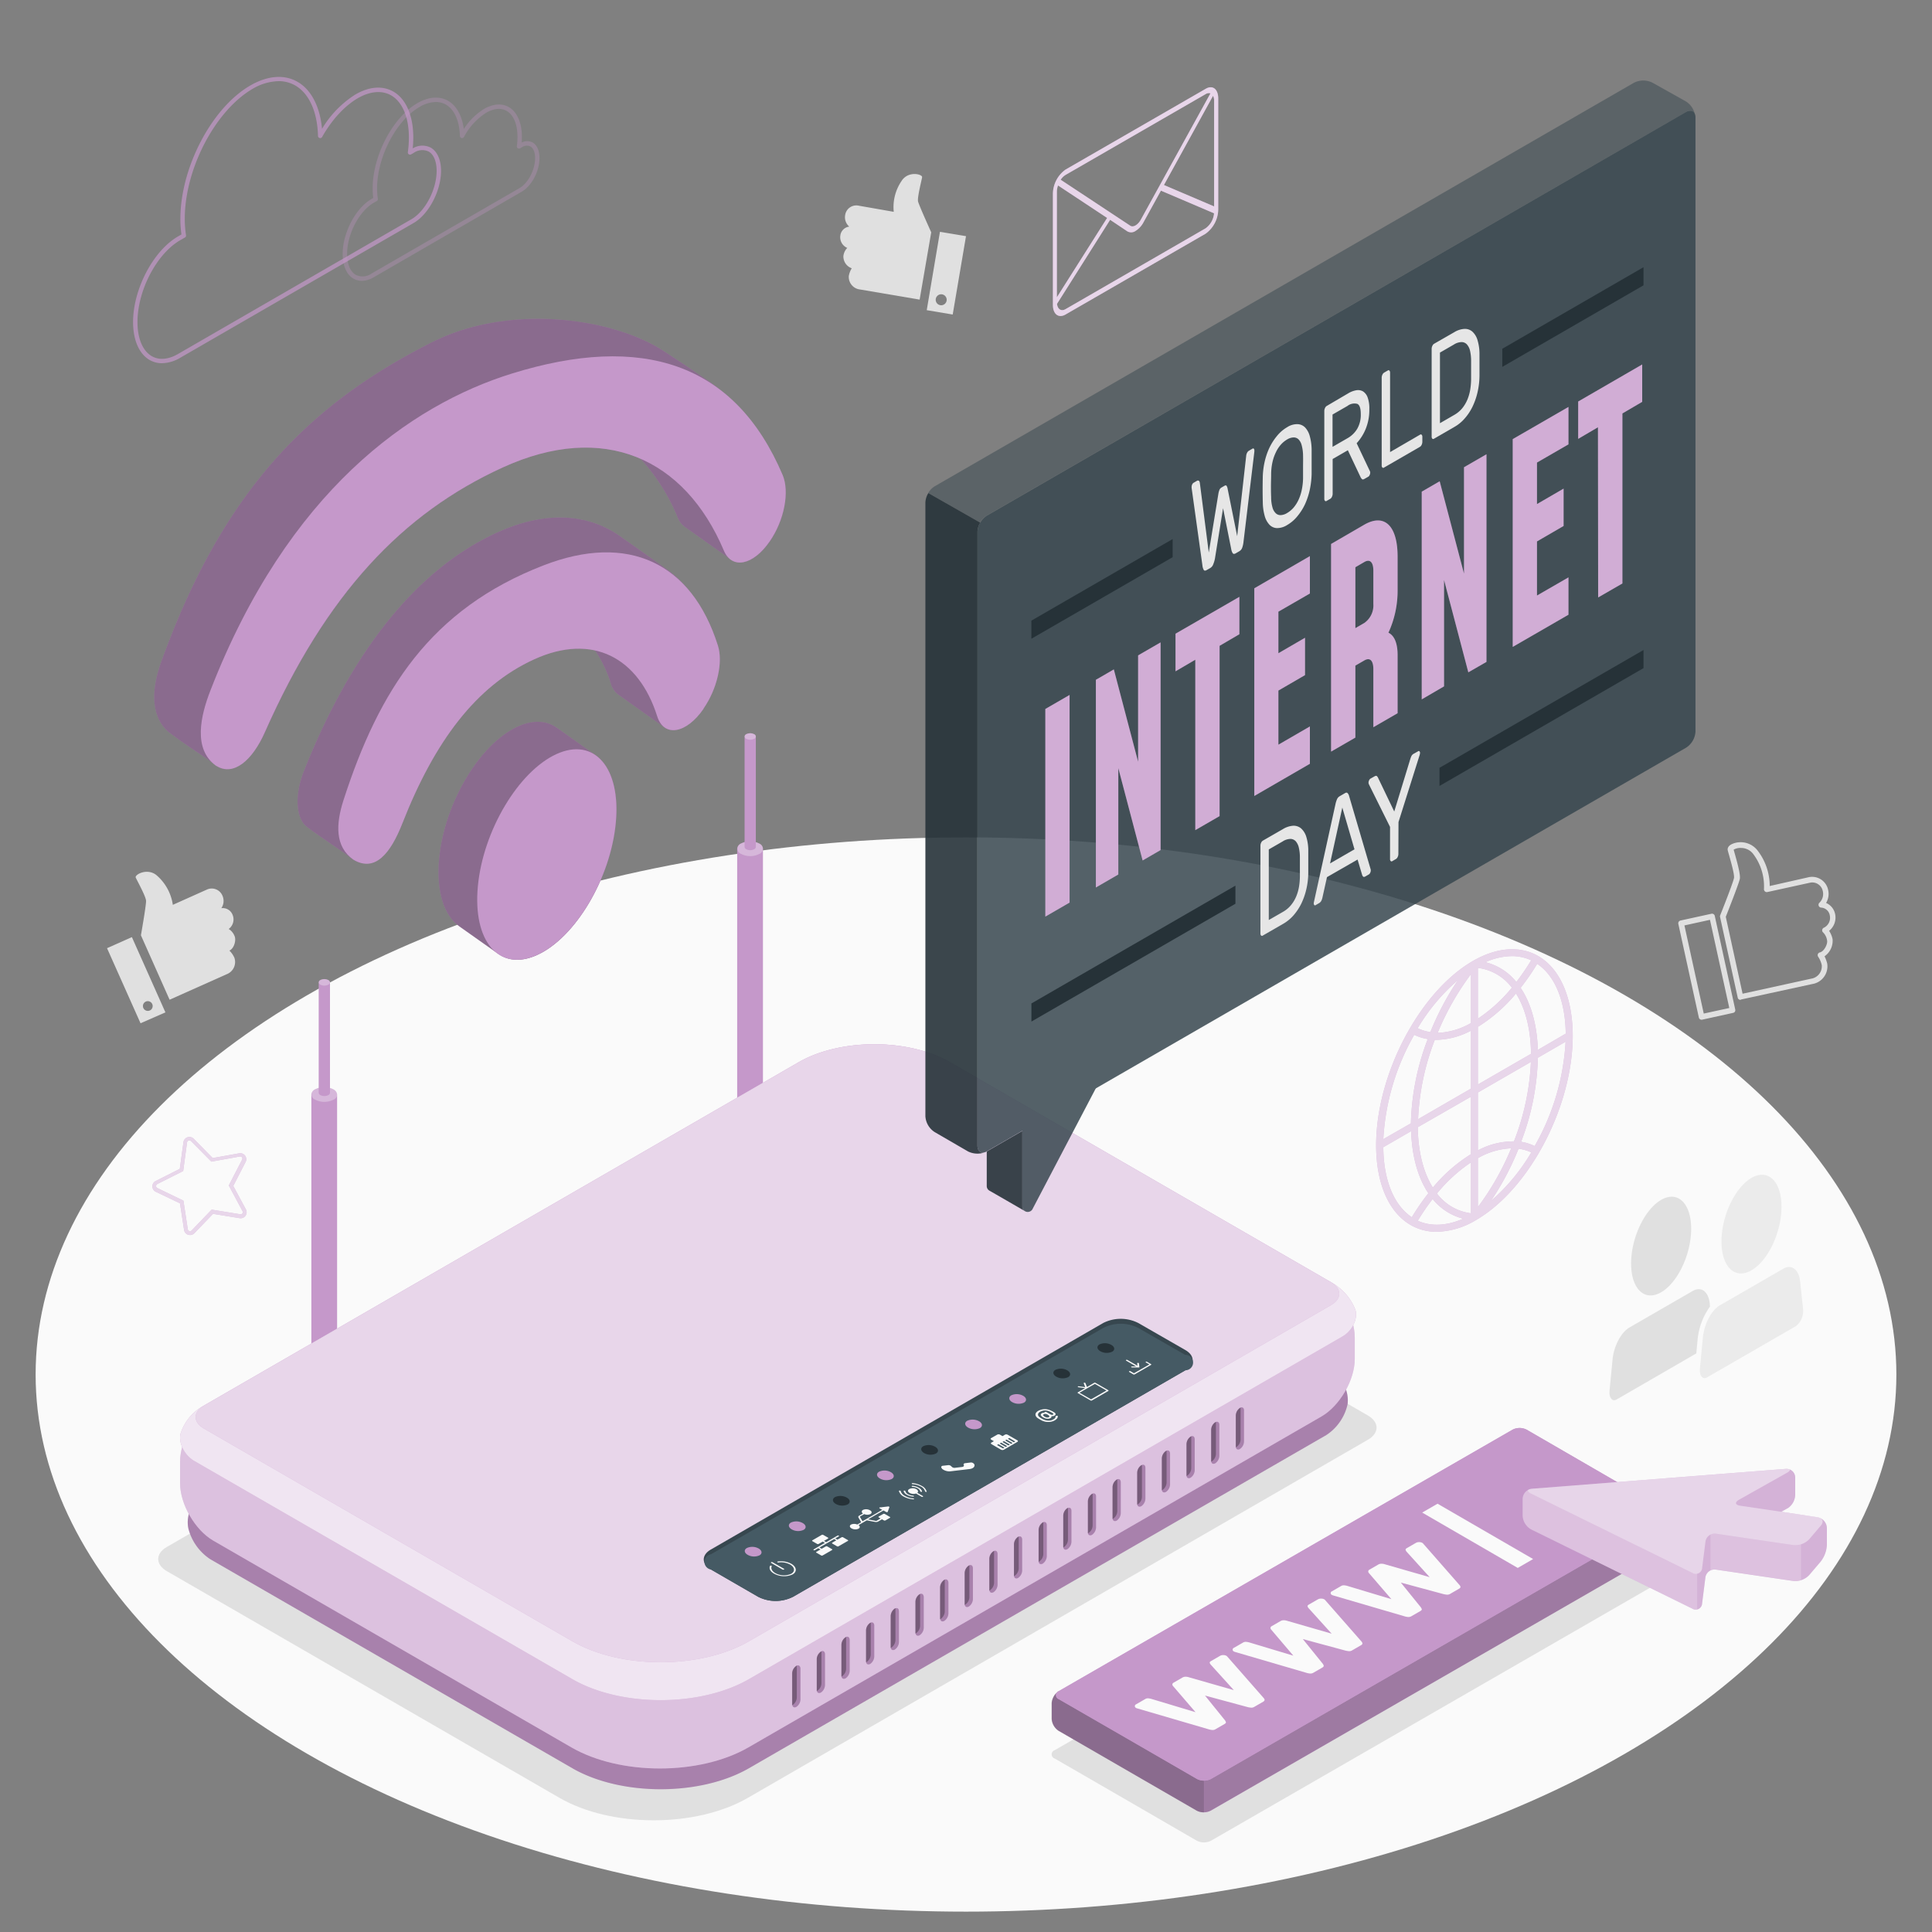<svg xmlns="http://www.w3.org/2000/svg" viewBox="0 0 500 500"><rect x="0" y="0" width="500" height="500" fill="#808080" stroke="none"/><g id="freepik--Floor--inject-332"><ellipse id="freepik--floor--inject-332" cx="250" cy="355.72" rx="240.78" ry="139.01" style="fill:#fafafa"></ellipse></g><g id="freepik--Shadows--inject-332"><path id="freepik--Shadow--inject-332" d="M207.19,305.64l-164,94.7c-3,1.72-3,4.55,0,6.28l101.62,58.67c13.4,7.74,35.32,7.74,48.72,0L354,372.61c3-1.73,3-4.56,0-6.29l-105.1-60.68C237.46,299,218.67,299,207.19,305.64Z" style="fill:#e0e0e0"></path><path id="freepik--shadow--inject-332" d="M431.75,408.19,313.44,476.36a4.09,4.09,0,0,1-3.73,0l-19-11-17.76-10.26a1.13,1.13,0,0,1,0-2.15l118.31-68.17a4.12,4.12,0,0,1,3.73,0L431.75,406A1.13,1.13,0,0,1,431.75,408.19Z" style="fill:#e0e0e0"></path></g><g id="freepik--Graphics--inject-332"><g id="freepik--Contacts--inject-332"><path d="M429.9,334.44c4.29-2.47,7.77-9.83,7.77-16.44s-3.48-9.95-7.77-7.47-7.77,9.84-7.77,16.44S425.61,336.92,429.9,334.44Zm12.59,2.95c-.34-3.17-2.22-4.56-4.43-3.28l-16.32,9.42c-2.21,1.27-4.09,4.83-4.42,8.38l-.77,8c-.17,1.85.71,2.93,1.86,2.26L439,350.26l.34-3.59a17.36,17.36,0,0,1,3.2-8.53Z" style="fill:#e0e0e0"></path><path d="M453.29,328.75c4.28-2.47,7.76-9.84,7.76-16.44s-3.48-9.95-7.76-7.47-7.77,9.83-7.77,16.44S449,331.23,453.29,328.75Zm13.34,10-.76-7.1c-.34-3.16-2.22-4.55-4.42-3.27l-16.33,9.42c-2.2,1.27-4.08,4.83-4.42,8.39l-.76,8c-.18,1.86.7,2.93,1.86,2.27l23-13.27A5,5,0,0,0,466.63,338.79Z" style="fill:#ebebeb"></path></g><g id="freepik--Like--inject-332"><path d="M241,60.12s-3.18-7-3.41-8,.92-5.44,1.05-6.25-3.64-1.75-5.34,1a12,12,0,0,0-2,7.95L222,53.19a2.91,2.91,0,0,0-3.27,2.46,3.18,3.18,0,0,0,1.06,3,2.64,2.64,0,0,0-2.31,2.3,3,3,0,0,0,1.79,3.21,3.56,3.56,0,0,0-1,2.11,3.24,3.24,0,0,0,2.16,3.16,5.73,5.73,0,0,0-.76,2,3.26,3.26,0,0,0,2.93,3.49L238,77.54Z" style="fill:#e0e0e0"></path><path d="M243.26,60l-3.42,20.27,6.72,1.13L250,61.12Zm.31,19A1.42,1.42,0,1,1,245,77.54,1.42,1.42,0,0,1,243.57,79Z" style="fill:#e0e0e0"></path></g><g id="freepik--like--inject-332"><path d="M440.4,263.91a.73.73,0,0,1-.74-.57l-5.31-24.24a.75.75,0,0,1,.1-.55.73.73,0,0,1,.46-.32l8-1.75a.72.72,0,0,1,.87.55l5.3,24.24a.76.76,0,0,1-.09.55.74.74,0,0,1-.46.31l-8,1.76Zm-4.47-24.41,5,22.81,6.61-1.44-5-22.82Zm14.53,19.26a.71.71,0,0,1-.74-.57l-4.56-20.83a.75.75,0,0,1,0-.42c1.37-3.42,3.45-8.83,3.6-9.73s-.84-4.34-1.26-5.84c-.18-.62-.32-1.11-.37-1.35s-.08-1.06,1.17-1.61A5.54,5.54,0,0,1,455,220.3a15,15,0,0,1,3,9L468.18,227a4.23,4.23,0,0,1,4.94,3.32,4.53,4.53,0,0,1-.53,3.36,4,4,0,0,1,2.35,2.93,4.4,4.4,0,0,1-1.57,4.29,6.18,6.18,0,0,1,.9,2.16,4.89,4.89,0,0,1-2.08,4.43,8.61,8.61,0,0,1,.7,1.93,4.64,4.64,0,0,1-3.89,5.25l-18.42,4Zm-3.83-21.49,4.35,19.9,17.71-3.88a3.24,3.24,0,0,0,2.78-3.52,6.34,6.34,0,0,0-.92-2.15.74.74,0,0,1-.09-.69.75.75,0,0,1,.53-.45c1.11-.24,2.05-2.21,1.86-3.07a3.65,3.65,0,0,0-1-2.07.73.73,0,0,1-.27-.66.75.75,0,0,1,.42-.58,2.85,2.85,0,0,0,1.56-3.14,2.42,2.42,0,0,0-2.22-2.07.73.73,0,0,1-.48-1.26,3.13,3.13,0,0,0,.88-3,2.78,2.78,0,0,0-3.21-2.21l-11.14,2.44a.7.7,0,0,1-.62-.16.72.72,0,0,1-.26-.58,13.84,13.84,0,0,0-2.7-9,3.94,3.94,0,0,0-3.21-1.67,3.53,3.53,0,0,0-1.93.44c.06.25.17.63.3,1.08.78,2.8,1.47,5.4,1.3,6.47C450,228.72,447.23,235.75,446.63,237.27Z" style="fill:#e0e0e0"></path></g><g id="freepik--like--inject-332"><path d="M36.47,242.05s1.38-7.8,1.33-8.93-2.32-5.22-2.67-6,3.2-2.7,5.6-.42a12.46,12.46,0,0,1,4,7.47l8.93-4a3,3,0,0,1,3.9,1.61,3.33,3.33,0,0,1-.28,3.26,2.72,2.72,0,0,1,2.91,1.71,3.08,3.08,0,0,1-1,3.67,3.75,3.75,0,0,1,1.53,1.87c.43,1-.09,3.16-1.35,3.72a5.92,5.92,0,0,1,1.29,1.86,3.38,3.38,0,0,1-2,4.26l-14.77,6.6Z" style="fill:#e0e0e0"></path><path d="M34.13,242.52l-6.43,2.87,8.67,19.43L42.81,262Zm4.12,19.1a1.26,1.26,0,1,1,1.26-1.26A1.25,1.25,0,0,1,38.25,261.62Z" style="fill:#e0e0e0"></path></g><g id="freepik--Star--inject-332"><path d="M49.2,319.63a2,2,0,0,1-.48-.07,1.55,1.55,0,0,1-1.06-1.25l-1.06-6.89-6.28-3a1.55,1.55,0,0,1,0-2.78l6.23-3.14.95-6.91a1.55,1.55,0,0,1,2.64-.88l4.91,5,6.86-1.23a1.55,1.55,0,0,1,1.65,2.24l-3.19,6.19L63.64,313a1.55,1.55,0,0,1-.11,1.64,1.52,1.52,0,0,1-1.51.62l-6.88-1.12-4.83,5A1.55,1.55,0,0,1,49.2,319.63ZM49,295.17a.65.65,0,0,0-.19,0,.59.59,0,0,0-.4.47l-1,7.42-6.69,3.36a.58.58,0,0,0-.32.53.57.57,0,0,0,.33.52l6.74,3.26,1.13,7.4a.59.59,0,0,0,.4.47.56.56,0,0,0,.6-.16l5.18-5.39,7.39,1.2a.57.57,0,0,0,.57-.23.58.58,0,0,0,0-.62l-3.53-6.6,3.43-6.65a.6.6,0,0,0,0-.62.62.62,0,0,0-.58-.23l-7.36,1.33-5.26-5.32A.62.62,0,0,0,49,295.17Zm.18,24.46a2,2,0,0,1-.48-.07,1.55,1.55,0,0,1-1.06-1.25l-1.06-6.89-6.28-3a1.55,1.55,0,0,1,0-2.78l6.23-3.14.95-6.91a1.55,1.55,0,0,1,2.64-.88l4.91,5,6.86-1.23a1.55,1.55,0,0,1,1.65,2.24l-3.19,6.19L63.64,313a1.55,1.55,0,0,1-.11,1.64,1.52,1.52,0,0,1-1.51.62l-6.88-1.12-4.83,5A1.55,1.55,0,0,1,49.2,319.63ZM49,295.17a.65.65,0,0,0-.19,0,.59.59,0,0,0-.4.47l-1,7.42-6.69,3.36a.58.58,0,0,0-.32.53.57.57,0,0,0,.33.52l6.74,3.26,1.13,7.4a.59.59,0,0,0,.4.47.56.56,0,0,0,.6-.16l5.18-5.39,7.39,1.2a.57.57,0,0,0,.57-.23.58.58,0,0,0,0-.62l-3.53-6.6,3.43-6.65a.6.6,0,0,0,0-.62.62.62,0,0,0-.58-.23l-7.36,1.33-5.26-5.32A.62.62,0,0,0,49,295.17Z" style="fill:#C598CA"></path><path d="M49.2,319.63a2,2,0,0,1-.48-.07,1.55,1.55,0,0,1-1.06-1.25l-1.06-6.89-6.28-3a1.55,1.55,0,0,1,0-2.78l6.23-3.14.95-6.91a1.55,1.55,0,0,1,2.64-.88l4.91,5,6.86-1.23a1.55,1.55,0,0,1,1.65,2.24l-3.19,6.19L63.64,313a1.55,1.55,0,0,1-.11,1.64,1.52,1.52,0,0,1-1.51.62l-6.88-1.12-4.83,5A1.55,1.55,0,0,1,49.2,319.63ZM49,295.17a.65.65,0,0,0-.19,0,.59.59,0,0,0-.4.47l-1,7.42-6.69,3.36a.58.58,0,0,0-.32.53.57.57,0,0,0,.33.52l6.74,3.26,1.13,7.4a.59.59,0,0,0,.4.47.56.56,0,0,0,.6-.16l5.18-5.39,7.39,1.2a.57.57,0,0,0,.57-.23.58.58,0,0,0,0-.62l-3.53-6.6,3.43-6.65a.6.6,0,0,0,0-.62.62.62,0,0,0-.58-.23l-7.36,1.33-5.26-5.32A.62.62,0,0,0,49,295.17Zm.18,24.46a2,2,0,0,1-.48-.07,1.55,1.55,0,0,1-1.06-1.25l-1.06-6.89-6.28-3a1.55,1.55,0,0,1,0-2.78l6.23-3.14.95-6.91a1.55,1.55,0,0,1,2.64-.88l4.91,5,6.86-1.23a1.55,1.55,0,0,1,1.65,2.24l-3.19,6.19L63.64,313a1.55,1.55,0,0,1-.11,1.64,1.52,1.52,0,0,1-1.51.62l-6.88-1.12-4.83,5A1.55,1.55,0,0,1,49.2,319.63ZM49,295.17a.65.65,0,0,0-.19,0,.59.59,0,0,0-.4.47l-1,7.42-6.69,3.36a.58.58,0,0,0-.32.53.57.57,0,0,0,.33.52l6.74,3.26,1.13,7.4a.59.59,0,0,0,.4.47.56.56,0,0,0,.6-.16l5.18-5.39,7.39,1.2a.57.57,0,0,0,.57-.23.58.58,0,0,0,0-.62l-3.53-6.6,3.43-6.65a.6.6,0,0,0,0-.62.62.62,0,0,0-.58-.23l-7.36,1.33-5.26-5.32A.62.62,0,0,0,49,295.17Z" style="fill:#fff;opacity:0.6"></path></g><g id="freepik--Clouds--inject-332"><g style="opacity:0.7"><path d="M41.92,94a6.35,6.35,0,0,1-3.2-.84C36,91.59,34.44,88,34.44,83.35c0-8.52,5.22-18.46,11.63-22.16l.89-.52a27.66,27.66,0,0,1-.28-4c0-13.29,8.12-28.79,18.11-34.55,4.41-2.55,8.72-2.91,12.11-1,3.6,2,5.9,6.41,6.44,12.22A26.53,26.53,0,0,1,92,24.44c3.57-2.06,7-2.32,9.8-.74,3.28,1.89,5.16,6.23,5.16,11.9a26.84,26.84,0,0,1-.15,2.8,4.78,4.78,0,0,1,4.69-.18c1.68,1,2.64,3.15,2.64,6,0,5.18-3.18,11.23-7.09,13.49L46.63,92.6A9.55,9.55,0,0,1,41.92,94ZM72.16,21a13.81,13.81,0,0,0-6.8,2C55.69,28.65,47.82,43.7,47.82,56.63a27.56,27.56,0,0,0,.32,4.25.56.56,0,0,1-.28.59l-1.23.7c-6.09,3.52-11.05,13-11.05,21.18,0,4.25,1.35,7.47,3.71,8.83,1.87,1.08,4.28.88,6.78-.57l60.42-34.88C110.09,54.65,113,49,113,44.22c0-2.43-.75-4.25-2.07-5a3.83,3.83,0,0,0-3.88.36h0l-.65.37a.57.57,0,0,1-.85-.57,27.31,27.31,0,0,0,.27-3.77c0-5.25-1.67-9.23-4.59-10.92-2.38-1.37-5.46-1.1-8.67.75-3.39,2-6.65,5.51-9.19,10a.57.57,0,0,1-1.07-.26c-.17-6.32-2.35-11.1-6-13.12A8.57,8.57,0,0,0,72.16,21Zm34.62,18.06h0Z" style="fill:#C598CA"></path></g><g style="opacity:0.3"><path d="M93.63,72.68a4.27,4.27,0,0,1-2.14-.56c-1.79-1-2.81-3.37-2.81-6.4,0-5.47,3.35-11.85,7.47-14.23l.44-.26a19.58,19.58,0,0,1-.15-2.46c0-8.48,5.19-18.39,11.58-22.08,2.86-1.65,5.66-1.88,7.88-.64s3.68,3.86,4.13,7.33a16.65,16.65,0,0,1,5.24-5.19c2.34-1.35,4.62-1.51,6.42-.47,2.15,1.24,3.38,4.06,3.38,7.73,0,.46,0,.94-.06,1.43a3.08,3.08,0,0,1,2.84,0c1.13.65,1.77,2.1,1.77,4,0,3.41-2,7.24-4.59,8.73L96.72,71.76A6.25,6.25,0,0,1,93.63,72.68ZM112.79,26.4a8.52,8.52,0,0,0-4.2,1.28c-6.08,3.5-11,13-11,21.09a17.54,17.54,0,0,0,.2,2.67.56.56,0,0,1-.27.58l-.78.45c-3.81,2.2-6.91,8.14-6.91,13.25,0,2.61.82,4.59,2.25,5.41a4,4,0,0,0,4.09-.35l38.31-22.12c2.22-1.28,4-4.76,4-7.75,0-1.46-.44-2.56-1.21-3a2.21,2.21,0,0,0-2.25.23h0l-.42.24a.56.56,0,0,1-.84-.57,17.55,17.55,0,0,0,.16-2.36c0-3.26-1-5.71-2.8-6.74-1.44-.84-3.32-.67-5.29.47a16.58,16.58,0,0,0-5.75,6.27.57.57,0,0,1-.63.27.56.56,0,0,1-.43-.54c-.11-3.93-1.45-6.89-3.68-8.14A5.28,5.28,0,0,0,112.79,26.4Z" style="fill:#C598CA"></path></g></g><g id="freepik--Message--inject-332"><path id="freepik--message--inject-332" d="M312,23,275.77,43.88a7.84,7.84,0,0,0-3.28,6.26V78.91c0,2.41,1.47,3.53,3.28,2.48L312,60.49a7.88,7.88,0,0,0,3.28-6.27V25.45C315.26,23,313.79,21.92,312,23ZM301.23,47.88l12.7-23.07a2.5,2.5,0,0,1,.28,1.24V53.42Zm-25.46-2.61L312,24.37a1.54,1.54,0,0,1,1.26-.21l-18,32.66c-.77,1.4-2,2.1-2.75,1.59l-18-11.89A3.94,3.94,0,0,1,275.77,45.27ZM273.82,48l12.7,8.4-13,20.53V49.54A4.86,4.86,0,0,1,273.82,48ZM312,59.09,275.77,80c-1.15.66-2.08,0-2.21-1.37L287.3,56.89l4.48,3a2,2,0,0,0,2.1-.12,5.92,5.92,0,0,0,2.09-2.3l4.48-8.13,13.74,5.86A5.32,5.32,0,0,1,312,59.09Z" style="fill:#C598CA"></path><path id="freepik--message--inject-332" d="M312,23,275.77,43.88a7.84,7.84,0,0,0-3.28,6.26V78.91c0,2.41,1.47,3.53,3.28,2.48L312,60.49a7.88,7.88,0,0,0,3.28-6.27V25.45C315.26,23,313.79,21.92,312,23ZM301.23,47.88l12.7-23.07a2.5,2.5,0,0,1,.28,1.24V53.42Zm-25.46-2.61L312,24.37a1.54,1.54,0,0,1,1.26-.21l-18,32.66c-.77,1.4-2,2.1-2.75,1.59l-18-11.89A3.94,3.94,0,0,1,275.77,45.27ZM273.82,48l12.7,8.4-13,20.53V49.54A4.86,4.86,0,0,1,273.82,48ZM312,59.09,275.77,80c-1.15.66-2.08,0-2.21-1.37L287.3,56.89l4.48,3a2,2,0,0,0,2.1-.12,5.92,5.92,0,0,0,2.09-2.3l4.48-8.13,13.74,5.86A5.32,5.32,0,0,1,312,59.09Z" style="fill:#fff;opacity:0.6"></path></g><g id="freepik--World--inject-332"><path d="M398.09,247.43c-4.74-2.74-10.76-2.28-16.95,1.3-13.78,8-25,29.33-25,47.66,0,9.84,3.25,17.35,8.93,20.63a13.32,13.32,0,0,0,6.75,1.77,20.65,20.65,0,0,0,10.2-3.06c13.78-8,25-29.35,25-47.68C407,258.22,403.77,250.71,398.09,247.43ZM358,294.81a61.12,61.12,0,0,1,8-27,13,13,0,0,0,3.5,1.1,65.16,65.16,0,0,0-4.36,21.81Zm24.48-12.07,13.72-7.92a64,64,0,0,1-4.39,20.57,19.35,19.35,0,0,0-9.33,2.33Zm0-2.07V265.75a40.94,40.94,0,0,0,9.86-8.63c2.43,3.87,3.82,9.22,3.89,15.61Zm0-17V250.49a13.08,13.08,0,0,1,8.8,5.12A40.53,40.53,0,0,1,382.48,263.63Zm-1.79,1.09a18.83,18.83,0,0,1-8.63,2.55,69.37,69.37,0,0,1,8.63-15.21Zm-9.35,4.35c.17,0,.32,0,.49,0a19.84,19.84,0,0,0,8.86-2.38v15L367,289.64A64.52,64.52,0,0,1,371.34,269.07Zm9.35,14.71V298.7a40.63,40.63,0,0,0-9.87,8.64c-2.43-3.87-3.82-9.22-3.9-15.62Zm0,17V314a13.08,13.08,0,0,1-8.81-5.12A40.62,40.62,0,0,1,380.69,300.82Zm1.79-1.09a18.79,18.79,0,0,1,8.62-2.55,69.49,69.49,0,0,1-8.62,15.2Zm15.55-26,7.14-4.13a61.17,61.17,0,0,1-8,27,12.94,12.94,0,0,0-3.51-1.11A65.12,65.12,0,0,0,398,273.77Zm7.18-6.22L398,271.71c-.22-6.57-1.79-12.08-4.46-16.06a59.74,59.74,0,0,0,4.28-6.22C402.43,252.52,405.11,259,405.21,267.55Zm-8.93-19a60.45,60.45,0,0,1-3.85,5.63,14.78,14.78,0,0,0-8-5.12,17.15,17.15,0,0,1,6.87-1.58A11.76,11.76,0,0,1,396.28,248.53Zm-18.88,5a72.63,72.63,0,0,0-7.22,13.59,11.14,11.14,0,0,1-3.29-1A50.42,50.42,0,0,1,377.4,253.57ZM358,296.9l7.2-4.16c.21,6.58,1.79,12.09,4.46,16.07a59.59,59.59,0,0,0-4.28,6.21C360.74,311.93,358.06,305.42,358,296.9Zm8.94,19a58,58,0,0,1,3.83-5.6,14.89,14.89,0,0,0,7.92,5.1C374.35,317.29,370.28,317.46,366.9,315.91Zm18.85-5A72.85,72.85,0,0,0,393,297.29a11.29,11.29,0,0,1,3.3.95A50.59,50.59,0,0,1,385.75,310.9Z" style="fill:#C598CA"></path><path d="M398.09,247.43c-4.74-2.74-10.76-2.28-16.95,1.3-13.78,8-25,29.33-25,47.66,0,9.84,3.25,17.35,8.93,20.63a13.32,13.32,0,0,0,6.75,1.77,20.65,20.65,0,0,0,10.2-3.06c13.78-8,25-29.35,25-47.68C407,258.22,403.77,250.71,398.09,247.43ZM358,294.81a61.12,61.12,0,0,1,8-27,13,13,0,0,0,3.5,1.1,65.16,65.16,0,0,0-4.36,21.81Zm24.48-12.07,13.72-7.92a64,64,0,0,1-4.39,20.57,19.35,19.35,0,0,0-9.33,2.33Zm0-2.07V265.75a40.94,40.94,0,0,0,9.86-8.63c2.43,3.87,3.82,9.22,3.89,15.61Zm0-17V250.49a13.08,13.08,0,0,1,8.8,5.12A40.53,40.53,0,0,1,382.48,263.63Zm-1.79,1.09a18.83,18.83,0,0,1-8.63,2.55,69.37,69.37,0,0,1,8.63-15.21Zm-9.35,4.35c.17,0,.32,0,.49,0a19.84,19.84,0,0,0,8.86-2.38v15L367,289.64A64.52,64.52,0,0,1,371.34,269.07Zm9.35,14.71V298.7a40.63,40.63,0,0,0-9.87,8.64c-2.43-3.87-3.82-9.22-3.9-15.62Zm0,17V314a13.08,13.08,0,0,1-8.81-5.12A40.62,40.62,0,0,1,380.69,300.82Zm1.79-1.09a18.79,18.79,0,0,1,8.62-2.55,69.49,69.49,0,0,1-8.62,15.2Zm15.55-26,7.14-4.13a61.17,61.17,0,0,1-8,27,12.94,12.94,0,0,0-3.51-1.11A65.12,65.12,0,0,0,398,273.77Zm7.18-6.22L398,271.71c-.22-6.57-1.79-12.08-4.46-16.06a59.74,59.74,0,0,0,4.28-6.22C402.43,252.52,405.11,259,405.21,267.55Zm-8.93-19a60.45,60.45,0,0,1-3.85,5.63,14.78,14.78,0,0,0-8-5.12,17.15,17.15,0,0,1,6.87-1.58A11.76,11.76,0,0,1,396.28,248.53Zm-18.88,5a72.63,72.63,0,0,0-7.22,13.59,11.14,11.14,0,0,1-3.29-1A50.42,50.42,0,0,1,377.4,253.57ZM358,296.9l7.2-4.16c.21,6.58,1.79,12.09,4.46,16.07a59.59,59.59,0,0,0-4.28,6.21C360.74,311.93,358.06,305.42,358,296.9Zm8.94,19a58,58,0,0,1,3.83-5.6,14.89,14.89,0,0,0,7.92,5.1C374.35,317.29,370.28,317.46,366.9,315.91Zm18.85-5A72.85,72.85,0,0,0,393,297.29a11.29,11.29,0,0,1,3.3.95A50.59,50.59,0,0,1,385.75,310.9Z" style="fill:#fff;opacity:0.6"></path></g></g><g id="freepik--Device--inject-332"><g id="freepik--Modem--inject-332"><path d="M87.24,283.26a1.63,1.63,0,0,0-1-1.35,5.17,5.17,0,0,0-4.66,0,1.63,1.63,0,0,0-1,1.35V348a1.63,1.63,0,0,0,1,1.35,5.17,5.17,0,0,0,4.66,0,1.63,1.63,0,0,0,1-1.35Z" style="fill:#C598CA"></path><path d="M81.61,284.61a5.17,5.17,0,0,0,4.66,0,1.42,1.42,0,0,0,0-2.7,5.17,5.17,0,0,0-4.66,0,1.42,1.42,0,0,0,0,2.7Z" style="fill:#fff;opacity:0.3"></path><path d="M85.4,254.23a.73.73,0,0,0-.43-.59,2.27,2.27,0,0,0-2.06,0,.73.73,0,0,0-.43.59v28.59a.73.73,0,0,0,.43.59,2.27,2.27,0,0,0,2.06,0,.73.73,0,0,0,.43-.59Z" style="fill:#C598CA"></path><path d="M82.91,254.83a2.27,2.27,0,0,0,2.06,0,.75.75,0,0,0,.43-.6.73.73,0,0,0-.43-.59,2.27,2.27,0,0,0-2.06,0,.73.73,0,0,0-.43.59A.75.75,0,0,0,82.91,254.83Z" style="fill:#fff;opacity:0.3"></path><path d="M197.45,219.63a1.64,1.64,0,0,0-1-1.35,5.19,5.19,0,0,0-4.67,0,1.64,1.64,0,0,0-1,1.35v64.74a1.62,1.62,0,0,0,1,1.34,5.13,5.13,0,0,0,4.67,0,1.62,1.62,0,0,0,1-1.34Z" style="fill:#C598CA"></path><path d="M191.82,221a5.13,5.13,0,0,0,4.67,0,1.42,1.42,0,0,0,0-2.69,5.19,5.19,0,0,0-4.67,0,1.42,1.42,0,0,0,0,2.69Z" style="fill:#fff;opacity:0.3"></path><path d="M195.61,190.6a.71.71,0,0,0-.43-.59,2.27,2.27,0,0,0-2.06,0,.72.72,0,0,0-.42.59v28.59a.72.72,0,0,0,.42.59,2.27,2.27,0,0,0,2.06,0,.71.71,0,0,0,.43-.59Z" style="fill:#C598CA"></path><path d="M193.12,191.2a2.33,2.33,0,0,0,2.06,0,.73.73,0,0,0,.43-.6.71.71,0,0,0-.43-.59,2.27,2.27,0,0,0-2.06,0,.72.72,0,0,0-.42.59A.73.73,0,0,0,193.12,191.2Z" style="fill:#fff;opacity:0.3"></path><path d="M148.11,457.61,54.45,403.54a13.52,13.52,0,0,1-5.71-8l-.06-.33A8.28,8.28,0,0,1,52.41,387L206.67,298c10.77-6.22,28.4-6.22,39.18,0l99,57.15a8.67,8.67,0,0,1,3.92,8.18h0a12.83,12.83,0,0,1-5.52,8.06L193.84,457.61C181.26,464.87,160.68,464.87,148.11,457.61Z" style="fill:#C598CA"></path><path d="M148.11,457.61,54.45,403.54a13.52,13.52,0,0,1-5.71-8l-.06-.33A8.28,8.28,0,0,1,52.41,387L206.67,298c10.77-6.22,28.4-6.22,39.18,0l99,57.15a8.67,8.67,0,0,1,3.92,8.18h0a12.83,12.83,0,0,1-5.52,8.06L193.84,457.61C181.26,464.87,160.68,464.87,148.11,457.61Z" style="opacity:0.15"></path><path d="M206.83,275.87,55.2,363.41c-4.73,2.73-8.6,9.44-8.6,14.9v5.5c0,5.47,3.87,12.18,8.6,14.91l92.69,53.51c12.59,7.27,33.19,7.27,45.79,0L342,366.58c4.74-2.73,8.61-9.44,8.61-14.9v-5.51c0-5.46-3.87-12.17-8.61-14.9l-95.95-55.4C235.28,269.64,217.62,269.64,206.83,275.87Z" style="fill:#C598CA"></path><path d="M206.83,275.87,55.2,363.41c-4.73,2.73-8.6,9.44-8.6,14.9v5.5c0,5.47,3.87,12.18,8.6,14.91l92.69,53.51c12.59,7.27,33.19,7.27,45.79,0L342,366.58c4.74-2.73,8.61-9.44,8.61-14.9v-5.51c0-5.46-3.87-12.17-8.61-14.9l-95.95-55.4C235.28,269.64,217.62,269.64,206.83,275.87Z" style="fill:#fff;opacity:0.4"></path><path d="M46.7,371.11a12.54,12.54,0,0,1,5.47-7l154.5-89.2c10.77-6.22,28.4-6.22,39.18,0l99.21,57.28a13.7,13.7,0,0,1,5.73,6.84c.65,2.33-.84,5.39-3.35,6.84l-153.6,88.68c-12.58,7.26-33.16,7.26-45.73,0L50.29,378.1C47.79,376.65,46.18,373.53,46.7,371.11Z" style="fill:#C598CA"></path><path d="M46.7,371.11a12.54,12.54,0,0,1,5.47-7l154.5-89.2c10.77-6.22,28.4-6.22,39.18,0l99.21,57.28a13.7,13.7,0,0,1,5.73,6.84c.65,2.33-.84,5.39-3.35,6.84l-153.6,88.68c-12.58,7.26-33.16,7.26-45.73,0L50.29,378.1C47.79,376.65,46.18,373.53,46.7,371.11Z" style="fill:#fff;opacity:0.75"></path><path d="M206.67,274.93,52.74,363.8c-2.81,1.62-2.81,4.27,0,5.89l95.37,55.06c12.57,7.26,33.15,7.26,45.73,0l150.65-87c2.81-1.62,2.81-4.27,0-5.9l-98.64-56.94C235.07,268.71,217.44,268.71,206.67,274.93Z" style="fill:#C598CA"></path><path d="M206.67,274.93,52.74,363.8c-2.81,1.62-2.81,4.27,0,5.89l95.37,55.06c12.57,7.26,33.15,7.26,45.73,0l150.65-87c2.81-1.62,2.81-4.27,0-5.9l-98.64-56.94C235.07,268.71,217.44,268.71,206.67,274.93Z" style="fill:#fff;opacity:0.6"></path><path d="M238,412.59a2.45,2.45,0,0,0-1.06,1.92v8c0,.72.48,1,1.06.69a2.43,2.43,0,0,0,1.07-1.93v-8C239,412.56,238.54,412.25,238,412.59Zm6.38-3.71a2.45,2.45,0,0,0-1.06,1.92v8c0,.72.48,1,1.06.69a2.43,2.43,0,0,0,1.07-1.92v-8C245.4,408.85,244.92,408.54,244.33,408.88Zm-38.27,22.25a2.43,2.43,0,0,0-1.07,1.92v8c0,.72.47,1,1.06.69a2.42,2.42,0,0,0,1.06-1.92v-8C207.12,431.1,206.65,430.79,206.06,431.13Zm51-29.67a2.42,2.42,0,0,0-1.06,1.92v8c0,.72.47,1,1.06.69a2.42,2.42,0,0,0,1.06-1.92v-8C258.15,401.43,257.68,401.12,257.09,401.46Zm-6.38,3.71a2.42,2.42,0,0,0-1.06,1.92v8c0,.72.48,1,1.06.69a2.43,2.43,0,0,0,1.07-1.92v-8C251.78,405.14,251.3,404.83,250.71,405.17Zm-31.89,18.54a2.43,2.43,0,0,0-1.07,1.93v8c0,.73.48,1,1.07.69a2.45,2.45,0,0,0,1.06-1.92v-8C219.88,423.68,219.4,423.37,218.82,423.71Zm-6.38,3.71a2.43,2.43,0,0,0-1.07,1.92v8c0,.72.48,1,1.07.69a2.45,2.45,0,0,0,1.06-1.92v-8C213.5,427.39,213,427.08,212.44,427.42ZM225.2,420a2.43,2.43,0,0,0-1.07,1.93v8c0,.73.48,1,1.07.7a2.47,2.47,0,0,0,1.06-1.93v-8C226.26,420,225.78,419.66,225.2,420Zm38.27-22.25a2.42,2.42,0,0,0-1.06,1.93v8c0,.73.47,1,1.06.69a2.42,2.42,0,0,0,1.06-1.92v-8C264.53,397.72,264.06,397.41,263.47,397.75Zm-31.9,18.54a2.47,2.47,0,0,0-1.06,1.93v8c0,.72.48,1,1.06.69a2.43,2.43,0,0,0,1.07-1.93v-8C232.64,416.26,232.16,416,231.57,416.29Zm82.93-48.21a2.45,2.45,0,0,0-1.06,1.93v8c0,.73.48,1,1.06.7a2.45,2.45,0,0,0,1.07-1.93v-8C315.57,368.05,315.09,367.74,314.5,368.08Zm-44.65,26a2.42,2.42,0,0,0-1.06,1.93v8c0,.73.47,1,1.06.7a2.44,2.44,0,0,0,1.06-1.93v-8C270.91,394,270.44,393.7,269.85,394Zm38.27-22.25a2.45,2.45,0,0,0-1.06,1.93v8c0,.73.48,1,1.06.69a2.43,2.43,0,0,0,1.07-1.92v-8C309.19,371.76,308.71,371.45,308.12,371.79Zm12.76-7.42a2.47,2.47,0,0,0-1.06,1.93v8c0,.72.48,1,1.06.69a2.43,2.43,0,0,0,1.07-1.93v-8C322,364.34,321.47,364,320.88,364.37ZM301.75,375.5a2.43,2.43,0,0,0-1.07,1.92v8c0,.72.48,1,1.07.69a2.45,2.45,0,0,0,1.06-1.92v-8C302.81,375.47,302.33,375.16,301.75,375.5Zm-25.52,14.83a2.44,2.44,0,0,0-1.06,1.93v8c0,.72.47,1,1.06.69a2.42,2.42,0,0,0,1.06-1.93v-8C277.29,390.3,276.82,390,276.23,390.33Zm6.38-3.7a2.43,2.43,0,0,0-1.07,1.92v8c0,.72.47,1,1.06.69a2.42,2.42,0,0,0,1.06-1.93v-8C283.67,386.6,283.19,386.29,282.61,386.63Zm12.76-7.42a2.43,2.43,0,0,0-1.07,1.92v8c0,.72.48,1,1.07.69a2.45,2.45,0,0,0,1.06-1.92v-8C296.43,379.18,296,378.87,295.37,379.21ZM289,382.92a2.43,2.43,0,0,0-1.07,1.92v8c0,.72.48,1,1.07.69a2.45,2.45,0,0,0,1.06-1.92v-8C290.05,382.89,289.57,382.58,289,382.92Z" style="fill:#C598CA"></path><path d="M250.71,405.17a2.42,2.42,0,0,0-1.06,1.92v8c0,.72.48,1,1.06.69a2.43,2.43,0,0,0,1.07-1.92v-8C251.78,405.14,251.3,404.83,250.71,405.17ZM238,412.59a2.45,2.45,0,0,0-1.06,1.92v8c0,.72.48,1,1.06.69a2.43,2.43,0,0,0,1.07-1.93v-8C239,412.56,238.54,412.25,238,412.59Zm6.38-3.71a2.45,2.45,0,0,0-1.06,1.92v8c0,.72.48,1,1.06.69a2.43,2.43,0,0,0,1.07-1.92v-8C245.4,408.85,244.92,408.54,244.33,408.88Zm-38.27,22.25a2.43,2.43,0,0,0-1.07,1.92v8c0,.72.47,1,1.06.69a2.42,2.42,0,0,0,1.06-1.92v-8C207.12,431.1,206.65,430.79,206.06,431.13Zm51-29.67a2.42,2.42,0,0,0-1.06,1.92v8c0,.72.47,1,1.06.69a2.42,2.42,0,0,0,1.06-1.92v-8C258.15,401.43,257.68,401.12,257.09,401.46Zm6.38-3.71a2.42,2.42,0,0,0-1.06,1.93v8c0,.73.47,1,1.06.69a2.42,2.42,0,0,0,1.06-1.92v-8C264.53,397.72,264.06,397.41,263.47,397.75Zm-44.65,26a2.43,2.43,0,0,0-1.07,1.93v8c0,.73.48,1,1.07.69a2.45,2.45,0,0,0,1.06-1.92v-8C219.88,423.68,219.4,423.37,218.82,423.71ZM225.2,420a2.43,2.43,0,0,0-1.07,1.93v8c0,.73.48,1,1.07.7a2.47,2.47,0,0,0,1.06-1.93v-8C226.26,420,225.78,419.66,225.2,420Zm6.37-3.71a2.47,2.47,0,0,0-1.06,1.93v8c0,.72.48,1,1.06.69a2.43,2.43,0,0,0,1.07-1.93v-8C232.64,416.26,232.16,416,231.57,416.29Zm-19.13,11.13a2.43,2.43,0,0,0-1.07,1.92v8c0,.72.48,1,1.07.69a2.45,2.45,0,0,0,1.06-1.92v-8C213.5,427.39,213,427.08,212.44,427.42ZM314.5,368.08a2.45,2.45,0,0,0-1.06,1.93v8c0,.73.48,1,1.06.7a2.45,2.45,0,0,0,1.07-1.93v-8C315.57,368.05,315.09,367.74,314.5,368.08Zm-6.38,3.71a2.45,2.45,0,0,0-1.06,1.93v8c0,.73.48,1,1.06.69a2.43,2.43,0,0,0,1.07-1.92v-8C309.19,371.76,308.71,371.45,308.12,371.79Zm12.76-7.42a2.47,2.47,0,0,0-1.06,1.93v8c0,.72.48,1,1.06.69a2.43,2.43,0,0,0,1.07-1.93v-8C322,364.34,321.47,364,320.88,364.37ZM301.75,375.5a2.43,2.43,0,0,0-1.07,1.92v8c0,.72.48,1,1.07.69a2.45,2.45,0,0,0,1.06-1.92v-8C302.81,375.47,302.33,375.16,301.75,375.5ZM269.85,394a2.42,2.42,0,0,0-1.06,1.93v8c0,.73.47,1,1.06.7a2.44,2.44,0,0,0,1.06-1.93v-8C270.91,394,270.44,393.7,269.85,394Zm12.76-7.41a2.43,2.43,0,0,0-1.07,1.92v8c0,.72.47,1,1.06.69a2.42,2.42,0,0,0,1.06-1.93v-8C283.67,386.6,283.19,386.29,282.61,386.63Zm12.76-7.42a2.43,2.43,0,0,0-1.07,1.92v8c0,.72.48,1,1.07.69a2.45,2.45,0,0,0,1.06-1.92v-8C296.43,379.18,296,378.87,295.37,379.21Zm-19.14,11.12a2.44,2.44,0,0,0-1.06,1.93v8c0,.72.47,1,1.06.69a2.42,2.42,0,0,0,1.06-1.93v-8C277.29,390.3,276.82,390,276.23,390.33ZM289,382.92a2.43,2.43,0,0,0-1.07,1.92v8c0,.72.48,1,1.07.69a2.45,2.45,0,0,0,1.06-1.92v-8C290.05,382.89,289.57,382.58,289,382.92Z" style="opacity:0.15"></path><path d="M231.57,416.29a2.47,2.47,0,0,0-1.06,1.93v8a2,2,0,0,0,0,.25l.17-.07a2.47,2.47,0,0,0,1.06-1.93v-8a2,2,0,0,0,0-.26Zm6.38-3.7a2.45,2.45,0,0,0-1.06,1.92v8a2,2,0,0,0,0,.25l.17-.07a2.45,2.45,0,0,0,1.06-1.93v-8a2,2,0,0,0,0-.26A.65.65,0,0,0,238,412.59Zm6.38-3.71a2.45,2.45,0,0,0-1.06,1.92v8a1.81,1.81,0,0,0,0,.25l.17-.07a2.45,2.45,0,0,0,1.06-1.93v-8a2.11,2.11,0,0,0,0-.26A.65.65,0,0,0,244.33,408.88Zm6.38-3.71a2.42,2.42,0,0,0-1.06,1.92v8a1.81,1.81,0,0,0,0,.25l.16-.07a2.43,2.43,0,0,0,1.07-1.92v-8a1.09,1.09,0,0,0,0-.26Zm6.38-3.71a2.42,2.42,0,0,0-1.06,1.92v8a2.11,2.11,0,0,0,0,.26l.16-.08a2.43,2.43,0,0,0,1.07-1.92v-8a1,1,0,0,0,0-.25Zm-44.65,26a2.43,2.43,0,0,0-1.07,1.92v8a1.09,1.09,0,0,0,0,.26l.16-.08a2.42,2.42,0,0,0,1.06-1.92v-8a1.81,1.81,0,0,0,0-.25ZM225.2,420a2.43,2.43,0,0,0-1.07,1.93v8a1,1,0,0,0,0,.26l.16-.08a2.45,2.45,0,0,0,1.06-1.92v-8a2,2,0,0,0,0-.25Zm-19.14,11.13a2.43,2.43,0,0,0-1.07,1.92v8a1,1,0,0,0,0,.25l.16-.07a2.42,2.42,0,0,0,1.06-1.92v-8a1.1,1.1,0,0,0,0-.26Zm12.76-7.42a2.43,2.43,0,0,0-1.07,1.93v8a1.09,1.09,0,0,0,0,.26.79.79,0,0,0,.16-.08,2.42,2.42,0,0,0,1.06-1.92v-8a2,2,0,0,0,0-.25ZM289,382.92a2.43,2.43,0,0,0-1.07,1.92v8a1,1,0,0,0,0,.25l.16-.07a2.42,2.42,0,0,0,1.06-1.93v-8a2.11,2.11,0,0,0,0-.26Zm19.13-11.13a2.45,2.45,0,0,0-1.06,1.93v8a2.11,2.11,0,0,0,0,.26.65.65,0,0,0,.17-.08,2.45,2.45,0,0,0,1.06-1.92v-8a2,2,0,0,0,0-.25Zm-6.37,3.71a2.43,2.43,0,0,0-1.07,1.92v8a1.09,1.09,0,0,0,0,.26l.16-.08a2.45,2.45,0,0,0,1.06-1.92v-8a1.81,1.81,0,0,0,0-.25Zm12.75-7.42a2.45,2.45,0,0,0-1.06,1.93v8a2,2,0,0,0,0,.26l.17-.07a2.48,2.48,0,0,0,1.06-1.93v-8a2,2,0,0,0,0-.25Zm6.55-3.78-.17.07a2.47,2.47,0,0,0-1.06,1.93v8a2,2,0,0,0,0,.25l.17-.07a2.47,2.47,0,0,0,1.06-1.93v-8A2,2,0,0,0,321.05,364.3Zm-38.44,22.33a2.43,2.43,0,0,0-1.07,1.92v8a1,1,0,0,0,0,.25l.16-.07a2.42,2.42,0,0,0,1.06-1.93v-8a2,2,0,0,0,0-.26A.6.6,0,0,0,282.61,386.63Zm12.76-7.42a2.43,2.43,0,0,0-1.07,1.92v8a1,1,0,0,0,0,.25l.16-.07a2.42,2.42,0,0,0,1.06-1.92v-8a2.11,2.11,0,0,0,0-.26ZM269.85,394a2.42,2.42,0,0,0-1.06,1.93v8a2,2,0,0,0,0,.26.6.6,0,0,0,.16-.08,2.42,2.42,0,0,0,1.06-1.92v-8a1,1,0,0,0,0-.25Zm6.38-3.71a2.44,2.44,0,0,0-1.06,1.93v8a1,1,0,0,0,0,.25l.16-.07a2.44,2.44,0,0,0,1.06-1.93v-8a1.06,1.06,0,0,0,0-.26Zm-12.76,7.42a2.42,2.42,0,0,0-1.06,1.93v8a2.11,2.11,0,0,0,0,.26.6.6,0,0,0,.16-.08,2.43,2.43,0,0,0,1.07-1.92v-8a1,1,0,0,0,0-.25Z" style="opacity:0.3"></path><path d="M184,406.19l12.2,7.05a10,10,0,0,0,9.06,0l101.51-58.61c2.51-1.45,2.51-3.79,0-5.24l-12.19-7a10.06,10.06,0,0,0-9.07,0L184,401C181.51,402.4,181.51,404.75,184,406.19Z" style="fill:#37474f"></path><path d="M306.78,350.67l-12.19-7a10,10,0,0,0-9.07,0L184,402.24a2,2,0,0,0,0,3.95l12.2,7.05a10,10,0,0,0,9.06,0l101.51-58.61a2,2,0,0,0,0-4Z" style="fill:#455a64"></path><path d="M202.9,406.18c.08-.05.07-.13,0-.18l-3-1.71a.39.39,0,0,0-.33,0c-.08.05-.07.14,0,.19l2.95,1.71A.38.38,0,0,0,202.9,406.18Zm-1.6-2.07c-.12,0-.17.09-.12.16a.31.31,0,0,0,.3.1,4.93,4.93,0,0,1,3,.53c1.21.71,1.35,1.78.29,2.39a4.61,4.61,0,0,1-4.13-.17c-.84-.49-1.19-1.16-.92-1.76,0-.06,0-.14-.16-.17a.26.26,0,0,0-.28.07c-.32.69.09,1.47,1.06,2a5.36,5.36,0,0,0,4.78.2c1.22-.71,1.07-1.94-.34-2.76A5.72,5.72,0,0,0,201.3,404.11Z" style="fill:#fafafa"></path><path d="M219.42,398.57l-1.24-.72a.42.42,0,0,0-.38,0l-1.07.61-.57-.33.91-.52c.08-.05.07-.13,0-.19a.36.36,0,0,0-.32,0l-2.94,1.7-.57-.33,1.06-.62c.1-.06.09-.15,0-.22l-1.25-.72a.42.42,0,0,0-.38,0l-2.43,1.4c-.1.06-.08.16,0,.22l1.24.72a.42.42,0,0,0,.38,0l1.07-.61.57.33-1.92,1.11-1,.59c-.08,0-.07.13,0,.18a.35.35,0,0,0,.33,0l.86-.5.58.33-1.07.61c-.1.06-.08.16,0,.22l1.24.72a.42.42,0,0,0,.38,0l2.43-1.4c.1-.06.09-.15,0-.22l-1.24-.72a.42.42,0,0,0-.38,0l-1.06.61-.57-.33,3.8-2.19.57.32-1.06.62c-.1.06-.09.15,0,.22l1.24.72a.42.42,0,0,0,.38,0l2.43-1.4C219.55,398.73,219.53,398.63,219.42,398.57Z" style="fill:#fafafa"></path><path d="M229.87,389.87l-2.14.25c-.18,0-.22.15-.08.24l.68.39-5.12,2.95-.62-1.07a.15.15,0,0,1,.08-.22l1-.56a2,2,0,0,0,1.59,0c.46-.27.41-.74-.13-1a2,2,0,0,0-1.8-.08c-.41.24-.41.64,0,.94l-1,.56a.33.33,0,0,0-.16.47l.7,1.22-1,.59a2,2,0,0,0-1.61,0c-.46.26-.4.73.13,1a2,2,0,0,0,1.8.07c.41-.23.41-.63,0-.93l2.13-1.23,2.12.41a1.26,1.26,0,0,0,.81-.09l1-.59.51.29a.44.44,0,0,0,.4,0l1.15-.67c.11-.06.09-.16,0-.23l-1.34-.77a.45.45,0,0,0-.39,0l-1.16.66c-.1.06-.09.17,0,.23l.47.28-1,.59a.59.59,0,0,1-.38,0l-1.86-.36,4-2.31.67.39c.15.08.37.06.41,0l.44-1.23C230.23,390,230.05,389.85,229.87,389.87Z" style="fill:#fafafa"></path><path d="M234.06,385.77c-.13,0-.22.06-.2.13a1.58,1.58,0,0,0,.82.94,4,4,0,0,0,1.63.48.43.43,0,0,0,.17,0s.05-.05.05-.09-.1-.14-.23-.15a3.09,3.09,0,0,1-1.32-.38,1.24,1.24,0,0,1-.66-.76C234.3,385.83,234.18,385.77,234.06,385.77Zm1.24-.4c-.46.27-.4.73.13,1a2.1,2.1,0,0,0,1.64.15l1.44.84a.38.38,0,0,0,.33,0c.08-.05.07-.13,0-.19l-1.44-.83c.31-.28.21-.67-.27-.95A2,2,0,0,0,235.3,385.37Zm-1.12,1.76a2.05,2.05,0,0,1-1.08-1.23.26.26,0,0,0-.26-.14c-.12,0-.21.06-.2.13a2.43,2.43,0,0,0,1.24,1.42,6,6,0,0,0,2.45.71.47.47,0,0,0,.17,0,.11.11,0,0,0,.05-.09c0-.07-.1-.14-.23-.14A5,5,0,0,1,234.18,387.13Zm2-2.59c-.13,0-.23,0-.23.11s.11.14.24.15a3.13,3.13,0,0,1,1.32.38,1.28,1.28,0,0,1,.66.76.26.26,0,0,0,.26.14.26.26,0,0,0,.14,0s.07-.06.06-.1a1.58,1.58,0,0,0-.82-.94A3.83,3.83,0,0,0,236.23,384.54Zm0-.71c-.13,0-.23.05-.22.12s.1.14.23.15a4.91,4.91,0,0,1,2.14.62,2.05,2.05,0,0,1,1.08,1.23c0,.08.13.14.26.14a.32.32,0,0,0,.14,0s.06-.06,0-.1a2.38,2.38,0,0,0-1.23-1.42A6,6,0,0,0,236.21,383.83Z" style="fill:#fafafa"></path><path d="M251.09,378.51l-1.22.15c-.38,0-.59.26-.45.49s-.07.46-.45.5l-1.79.21a1,1,0,0,1-.94-.34,1,1,0,0,0-.93-.33l-1.22.14c-.39,0-.59.27-.46.5l.13.22a.31.31,0,0,0,.09.11h0a3,3,0,0,0,2.23.6l4.82-.57c.82-.09,1.35-.5,1.3-1h0a.56.56,0,0,0,0-.12l-.13-.22A1,1,0,0,0,251.09,378.51Z" style="fill:#fafafa"></path><path d="M260.09,371.29l-.65.38-.66-.39a.77.77,0,0,0-.69,0l-1.59.91c-.18.11-.16.29.05.4l.66.39-.65.37c-.18.1-.16.28.05.4l2.48,1.44a.82.82,0,0,0,.7,0l3.53-2.05c.18-.1.15-.28-.05-.4l-2.49-1.43A.77.77,0,0,0,260.09,371.29Zm-.2,3.32c.05,0,.05.07,0,.09l-.23.13a.16.16,0,0,1-.15,0l-1.42-.82s-.05-.06,0-.09l.22-.13a.16.16,0,0,1,.15,0Zm.7-.4s.05.07,0,.09l-.22.13a.22.22,0,0,1-.16,0l-1.41-.82c-.05,0-.05-.07,0-.09l.22-.13a.18.18,0,0,1,.16,0Zm.7-.4s0,.07,0,.09l-.22.13a.18.18,0,0,1-.16,0l-1.41-.81c-.05,0-.05-.07,0-.09l.22-.13a.22.22,0,0,1,.16,0Zm.7-.4a0,0,0,0,1,0,.09l-.23.13a.16.16,0,0,1-.15,0l-1.41-.82s0-.06,0-.08l.22-.13a.16.16,0,0,1,.15,0Zm.69-.4c.05,0,.05.06,0,.09l-.22.12a.18.18,0,0,1-.16,0l-1.41-.82a0,0,0,0,1,0-.09l.23-.12a.14.14,0,0,1,.15,0Z" style="fill:#fafafa"></path><path d="M283.2,357.86l-1.89,1.1-.4-1a.28.28,0,0,0-.27-.12c-.13,0-.2.07-.17.15l.39,1-1.68-.22c-.12,0-.24,0-.25.09s.09.15.21.16l1.69.23-1.89,1.09c-.09.05-.08.14,0,.19l3.31,1.91a.35.35,0,0,0,.33,0l4.26-2.46c.08-.05.07-.13,0-.19l-3.32-1.91A.36.36,0,0,0,283.2,357.86Zm3.16,2-4,2.29-3-1.71,4-2.29Z" style="fill:#fafafa"></path><path d="M296.56,352.4c-.09.05-.08.13,0,.19l.91.53-4,2.28-.91-.53a.38.38,0,0,0-.33,0c-.08.05-.07.13,0,.19l1.08.63a.38.38,0,0,0,.33,0l4.26-2.46c.08-.05.07-.13,0-.19l-1.09-.63A.36.36,0,0,0,296.56,352.4Zm-1.9,1.49a.38.38,0,0,0,.16,0,.08.08,0,0,0,.05-.09l-.11-.95c0-.08-.12-.14-.25-.14s-.22.05-.21.12l.08.63-2.62-1.51a.36.36,0,0,0-.32,0c-.08,0-.07.13,0,.18l2.61,1.51-1.09,0c-.12,0-.22.05-.21.12s.12.14.25.14Z" style="fill:#fafafa"></path><path d="M272.08,365.11a4.07,4.07,0,0,0-.86-.32,3.35,3.35,0,0,0-.88-.1,4.14,4.14,0,0,0-.86.12,3.65,3.65,0,0,0-.82.34,1.72,1.72,0,0,0-.49.42.89.89,0,0,0-.19.49,1,1,0,0,0,.16.52,1.76,1.76,0,0,0,.54.5l.18.11.26.16.27.15.2.11a4.2,4.2,0,0,0,.88.31,3.88,3.88,0,0,0,.89.08,3.22,3.22,0,0,0,.84-.11,2.57,2.57,0,0,0,.72-.28,3,3,0,0,0,.44-.31,1.65,1.65,0,0,0,.26-.29.83.83,0,0,0,.12-.53s0-.05-.05-.07a.23.23,0,0,0-.14,0,.23.23,0,0,0-.13,0l-.21.12-.06.06a.45.45,0,0,1,0,.08,1,1,0,0,1,0,.17.51.51,0,0,1-.11.16,1.52,1.52,0,0,1-.18.17l-.31.2a2.56,2.56,0,0,1-.53.22,3,3,0,0,1-1.3,0,3.15,3.15,0,0,1-.69-.24l-.21-.1-.25-.14-.23-.14-.18-.12a1.62,1.62,0,0,1-.42-.4.67.67,0,0,1-.11-.39.64.64,0,0,1,.15-.36,1.27,1.27,0,0,1,.37-.31,2.7,2.7,0,0,1,1.27-.37,2.91,2.91,0,0,1,1.35.33,4,4,0,0,1,.42.22l.24.15.11.08a.36.36,0,0,1,.07.1.12.12,0,0,1,0,.1.19.19,0,0,1-.1.1.53.53,0,0,1-.31.06.78.78,0,0,1-.34-.12l-1.14-.65a.23.23,0,0,0-.14,0,.25.25,0,0,0-.13,0l-.15.08a.07.07,0,0,0,0,.08s0,.05.06.08l.05,0H270a.86.86,0,0,0-.38.13.55.55,0,0,0-.24.24.32.32,0,0,0,0,.27.85.85,0,0,0,.21.28,1.61,1.61,0,0,0,.38.27,2.77,2.77,0,0,0,.46.22,2.33,2.33,0,0,0,.49.12,1.85,1.85,0,0,0,.47,0,1.23,1.23,0,0,0,.42-.14,1.14,1.14,0,0,0,.22-.16.31.31,0,0,0,.09-.13.17.17,0,0,0,0-.12l0-.11a1.2,1.2,0,0,0,.37,0,1.12,1.12,0,0,0,.42-.15.74.74,0,0,0,.21-.17.32.32,0,0,0,.07-.2.4.4,0,0,0-.09-.23,1,1,0,0,0-.28-.24l-.11-.06-.16-.1-.21-.12Zm-.52,1.37c.07.1,0,.2-.15.29a.52.52,0,0,1-.25.07,1,1,0,0,1-.56-.1,1,1,0,0,1-.25-.12,1.1,1.1,0,0,1-.21-.14.73.73,0,0,1-.15-.16.26.26,0,0,1,0-.17.22.22,0,0,1,.13-.14.63.63,0,0,1,.25-.09h.26a1.31,1.31,0,0,1,.28.09,1.53,1.53,0,0,1,.29.14A1.14,1.14,0,0,1,271.56,366.48Z" style="fill:#fafafa"></path><path d="M196.34,400.75c.9.53,1,1.32.22,1.77a3.39,3.39,0,0,1-3.06-.13c-.91-.52-1-1.31-.22-1.76A3.39,3.39,0,0,1,196.34,400.75Z" style="fill:#C598CA"></path><path d="M207.75,394.17c.9.52,1,1.31.22,1.76a3.39,3.39,0,0,1-3.06-.12c-.91-.53-1-1.32-.22-1.77A3.39,3.39,0,0,1,207.75,394.17Z" style="fill:#C598CA"></path><path d="M219.15,387.58c.91.52,1,1.31.22,1.77a3.42,3.42,0,0,1-3.06-.13c-.9-.52-1-1.31-.22-1.77A3.42,3.42,0,0,1,219.15,387.58Z" style="fill:#263238"></path><path d="M230.56,381c.91.53,1,1.32.22,1.77a3.39,3.39,0,0,1-3.06-.13c-.9-.52-1-1.31-.22-1.76A3.39,3.39,0,0,1,230.56,381Z" style="fill:#C598CA"></path><path d="M242,374.41c.91.52,1,1.31.22,1.76a3.39,3.39,0,0,1-3.06-.12c-.9-.53-1-1.32-.22-1.77A3.39,3.39,0,0,1,242,374.41Z" style="fill:#263238"></path><path d="M253.38,367.82c.91.52,1,1.31.22,1.77a3.42,3.42,0,0,1-3.06-.13c-.9-.52-1-1.32-.22-1.77A3.42,3.42,0,0,1,253.38,367.82Z" style="fill:#C598CA"></path><path d="M264.79,361.23c.91.52,1,1.32.22,1.77a3.42,3.42,0,0,1-3.06-.13c-.9-.52-1-1.31-.22-1.77A3.42,3.42,0,0,1,264.79,361.23Z" style="fill:#C598CA"></path><path d="M276.2,354.64c.91.53,1,1.32.22,1.77a3.39,3.39,0,0,1-3.06-.13c-.9-.52-1-1.31-.22-1.76A3.39,3.39,0,0,1,276.2,354.64Z" style="fill:#263238"></path><path d="M287.61,348.06c.91.52,1,1.31.22,1.76a3.39,3.39,0,0,1-3.06-.12c-.91-.53-1-1.32-.22-1.77A3.39,3.39,0,0,1,287.61,348.06Z" style="fill:#263238"></path></g></g><g id="freepik--wifi-icon--inject-332"><g id="freepik--WiFi--inject-332"><path d="M144.11,188.35c-2.65-1.89-6.15-2.13-10.14-.31-9.84,4.49-18.94,19.76-20.32,34.11-.82,8.54,1.28,14.81,5.18,17.56,1.71,1.19,8.37,5.94,10.13,7.16,2.64,1.85,6.12,2.08,10.08.27,9.84-4.48,18.94-19.76,20.32-34.11.82-8.47-1.25-14.72-5.1-17.49C152.55,194.3,145.84,189.57,144.11,188.35Z" style="fill:#C598CA"></path><path d="M144.11,188.35c-2.65-1.89-6.15-2.13-10.14-.31-9.84,4.49-18.94,19.76-20.32,34.11-.82,8.54,1.28,14.81,5.18,17.56,1.71,1.19,8.37,5.94,10.13,7.16,2.64,1.85,6.12,2.08,10.08.27,9.84-4.48,18.94-19.76,20.32-34.11.82-8.47-1.25-14.72-5.1-17.49C152.55,194.3,145.84,189.57,144.11,188.35Z" style="opacity:0.3"></path><path d="M160.44,138.75c-8.35-5.87-19.31-6.61-31.82-.91-21.4,9.76-38.11,31.79-50,61.79-2.41,6.09-2.06,12.15.78,14.33l0,0c3.35,2.57,9.13,6.28,12,8.47l0,0c3.58,2.76,9.7-1.65,12.71-9.33,8.34-21.25,19.09-35.63,34.14-42.49,5.79-2.64,11.1-3.31,15.74-2.29a32.22,32.22,0,0,1,4.08,8.54,5.29,5.29,0,0,0,1.91,2.88l12,8.53c2.58,1.8,6.71,0,10.09-4.86l0-.06c3.53-5.09,5.11-12,3.7-16.34-2.85-8.81-7.39-15.51-13.23-19.69C170.61,145.9,162.47,140.17,160.44,138.75Z" style="fill:#C598CA"></path><path d="M160.44,138.75c-8.35-5.87-19.31-6.61-31.82-.91-21.4,9.76-38.11,31.79-50,61.79-2.41,6.09-2.06,12.15.78,14.33l0,0c3.35,2.57,9.13,6.28,12,8.47l0,0c3.58,2.76,9.7-1.65,12.71-9.33,8.34-21.25,19.09-35.63,34.14-42.49,5.79-2.64,11.1-3.31,15.74-2.29a32.22,32.22,0,0,1,4.08,8.54,5.29,5.29,0,0,0,1.91,2.88l12,8.53c2.58,1.8,6.71,0,10.09-4.86l0-.06c3.53-5.09,5.11-12,3.7-16.34-2.85-8.81-7.39-15.51-13.23-19.69C170.61,145.9,162.47,140.17,160.44,138.75Z" style="opacity:0.3"></path><path d="M202.52,123c-4.54-10.71-10.84-18.44-18.61-24-2.06-1.47-10.85-7.36-12.95-8.65-13.41-8.24-39.43-11.7-59.17-1.77-32.33,16.26-54.27,39-70.06,82.69C37.87,182,40.9,187.36,44,189.75l.06,0c3.47,2.71,8.89,6.06,12,8.45l.06,0c3.46,2.71,9.23-1.38,12.48-8.71,15.86-35.84,35.64-56.73,61.65-68.58,13.42-6.12,25.5-6.54,35.46-2.24a51.12,51.12,0,0,1,9.69,15.3,5.3,5.3,0,0,0,1.81,2.37c1.75,1.22,11.25,8,12,8.48,2.6,1.85,6.69.15,10.08-4.75C203,134.65,204.34,127.28,202.52,123Z" style="fill:#C598CA"></path><path d="M202.52,123c-4.54-10.71-10.84-18.44-18.61-24-2.06-1.47-10.85-7.36-12.95-8.65-13.41-8.24-39.43-11.7-59.17-1.77-32.33,16.26-54.27,39-70.06,82.69C37.87,182,40.9,187.36,44,189.75l.06,0c3.47,2.71,8.89,6.06,12,8.45l.06,0c3.46,2.71,9.23-1.38,12.48-8.71,15.86-35.84,35.64-56.73,61.65-68.58,13.42-6.12,25.5-6.54,35.46-2.24a51.12,51.12,0,0,1,9.69,15.3,5.3,5.3,0,0,0,1.81,2.37c1.75,1.22,11.25,8,12,8.48,2.6,1.85,6.69.15,10.08-4.75C203,134.65,204.34,127.28,202.52,123Z" style="opacity:0.3"></path><path d="M159.36,213C158,227.38,148.88,242.66,139,247.14s-16.7-3.51-15.32-17.87S134.2,199.65,144,195.16,160.74,198.68,159.36,213Z" style="fill:#C598CA"></path><path d="M140.63,146.33c-29.24,11.34-42.53,32.28-51.73,60.74-2,6.22-2.23,12,2.51,15.38l0,0c5.65,3.45,9.7-1.65,12.71-9.33,8.34-21.25,19.09-35.63,34.14-42.49s27-.49,31.82,14.74c1.75,5.54,7.56,4.53,12-1.94l0-.06c3.53-5.09,5.11-12,3.7-16.34C179,145.61,162.56,137.82,140.63,146.33Z" style="fill:#C598CA"></path><path d="M132.49,96.67c-26.3,8.16-58,30.51-78,81.94-2.57,6.58-4.65,15.3,1.5,19.63l.06,0c4.4,2.7,9.23-1.38,12.48-8.71,15.86-35.84,35.64-56.73,61.65-68.58s47-2.44,57.16,21.55c2.06,4.9,7.54,3.87,11.86-2.39h0c3.81-5.5,5.17-12.87,3.35-17.18C190.12,93.69,166,86.28,132.49,96.67Z" style="fill:#C598CA"></path></g></g><g id="freepik--www--inject-332"><g id="freepik--Box--inject-332"><g id="freepik--box--inject-332"><path d="M430.68,401l-117.32,67.6a4,4,0,0,1-3.65,0L274,447.94a4,4,0,0,1-1.8-3.15l0-4a4.1,4.1,0,0,1,1.84-3.16L391.45,370a4,4,0,0,1,3.64,0l35.66,20.65a4,4,0,0,1,1.8,3.16l0,4A4.05,4.05,0,0,1,430.68,401Z" style="fill:#C598CA"></path><path d="M274,437.63a4.23,4.23,0,0,0-1.85,3.16l0,4a4,4,0,0,0,1.8,3.15l35.74,20.65a3.73,3.73,0,0,0,1.9.43v-8.2a3.67,3.67,0,0,1-1.83-.43l-35.73-20.65A1.12,1.12,0,0,1,274,437.63Z" style="opacity:0.3"></path><path d="M431,390.87c.72.58.63,1.39-.28,1.92L313.43,460.38a3.74,3.74,0,0,1-1.82.44V469a3.55,3.55,0,0,0,1.75-.44L430.68,401a4.09,4.09,0,0,0,1.85-3.16l0-4A4.07,4.07,0,0,0,431,390.87Z" style="opacity:0.2"></path><path d="M430.75,392.79l-117.32,67.6a4,4,0,0,1-3.65,0l-18.36-10.62-17.38-10a1.12,1.12,0,0,1,0-2.11L391.45,370a4,4,0,0,1,3.64,0l35.66,20.65A1.11,1.11,0,0,1,430.75,392.79Z" style="fill:#C598CA"></path></g><path d="M319.31,437.4l-6-6.62a1.37,1.37,0,0,1-.23-.43c-.05-.16.07-.32.35-.48l2.32-1.34a1.61,1.61,0,0,1,.82-.2,1.64,1.64,0,0,1,.83.2.54.54,0,0,1,.18.14l9.46,10.78a1.1,1.1,0,0,1,.24.45c0,.17-.08.33-.36.5l-2.32,1.34a1.41,1.41,0,0,1-.84.2,6.85,6.85,0,0,1-.81-.13l-11.1-3,5.18,6.41a2,2,0,0,1,.23.47c.05.16-.07.32-.35.48l-2.32,1.34a1.35,1.35,0,0,1-.85.21,3.92,3.92,0,0,1-.8-.14l-18.67-5.46a.82.82,0,0,1-.24-.1.57.57,0,0,1-.34-.48.56.56,0,0,1,.34-.47l2.32-1.34a1.31,1.31,0,0,1,.84-.2,4.92,4.92,0,0,1,.74.13l11.47,3.45-5.79-6.73a.63.63,0,0,1-.2-.45c0-.18.1-.33.32-.46l2.32-1.34a1.57,1.57,0,0,1,.81-.19,2.65,2.65,0,0,1,.77.12Z" style="fill:#fafafa"></path><path d="M344.63,422.79l-6-6.63a1.37,1.37,0,0,1-.23-.43c-.05-.16.07-.32.35-.48l2.32-1.34a1.61,1.61,0,0,1,.82-.19,1.64,1.64,0,0,1,.83.19.7.7,0,0,1,.18.14l9.46,10.78a1.07,1.07,0,0,1,.24.46c0,.16-.08.33-.37.49l-2.31,1.34a1.41,1.41,0,0,1-.84.2,6.85,6.85,0,0,1-.81-.13l-11.1-3,5.18,6.41a2,2,0,0,1,.23.47c0,.16-.07.32-.35.49l-2.32,1.34a1.49,1.49,0,0,1-.85.21,4.75,4.75,0,0,1-.8-.14l-18.67-5.46a1.28,1.28,0,0,1-.24-.11.5.5,0,0,1,0-.95l2.32-1.34a1.38,1.38,0,0,1,.84-.2,4.92,4.92,0,0,1,.74.13l11.47,3.45L329,421.76a.63.63,0,0,1-.2-.44.52.52,0,0,1,.32-.47l2.32-1.34a1.57,1.57,0,0,1,.81-.19,2.65,2.65,0,0,1,.77.12Z" style="fill:#fafafa"></path><path d="M370,408.17l-6-6.62a1.42,1.42,0,0,1-.23-.44c-.05-.15.07-.32.35-.48l2.32-1.34a1.61,1.61,0,0,1,.82-.19,1.64,1.64,0,0,1,.83.19,1,1,0,0,1,.18.14l9.45,10.78a1,1,0,0,1,.25.46c0,.16-.08.33-.37.49l-2.31,1.34a1.41,1.41,0,0,1-.84.2,6.85,6.85,0,0,1-.81-.13l-11.11-3,5.19,6.41a2,2,0,0,1,.23.46c.05.16-.07.32-.35.49l-2.32,1.34a1.52,1.52,0,0,1-.86.21,4,4,0,0,1-.79-.14l-18.67-5.46a1.28,1.28,0,0,1-.24-.11.5.5,0,0,1,0-.95l2.32-1.34a1.38,1.38,0,0,1,.84-.2,4.92,4.92,0,0,1,.74.13l11.47,3.45-5.79-6.72a.67.67,0,0,1-.2-.45.53.53,0,0,1,.32-.47l2.32-1.34a1.47,1.47,0,0,1,.81-.18,2.37,2.37,0,0,1,.77.11Z" style="fill:#fafafa"></path><polygon points="396.77 403.48 392.79 405.78 368.06 391.45 372.04 389.16 396.77 403.48" style="fill:#fafafa"></polygon></g></g><g id="freepik--Cursor--inject-332"><g id="freepik--Arrow--inject-332"><path d="M462.11,380.15l-65.59,5.13a2.72,2.72,0,0,0-2.46,2.66v4.33a4.32,4.32,0,0,0,2.21,3.55L438,416.33A1.65,1.65,0,0,0,440.5,415l.85-6.71a2.4,2.4,0,0,1,2.74-2.08l20.05,2.95a5,5,0,0,0,4.05-1.5l3-3.52a7.64,7.64,0,0,0,1.61-4.32v-4.34a2.94,2.94,0,0,0-2.44-2.82L461,391.24l1.8-1a4.31,4.31,0,0,0,1.8-3.47v-4.33A2.25,2.25,0,0,0,462.11,380.15Z" style="fill:#C598CA"></path><path d="M462.11,380.15l-65.59,5.13a2.72,2.72,0,0,0-2.46,2.66v4.33a4.32,4.32,0,0,0,2.21,3.55L438,416.33A1.65,1.65,0,0,0,440.5,415l.85-6.71a2.4,2.4,0,0,1,2.74-2.08l20.05,2.95a5,5,0,0,0,4.05-1.5l3-3.52a7.64,7.64,0,0,0,1.61-4.32v-4.34a2.94,2.94,0,0,0-2.44-2.82L461,391.24l1.8-1a4.31,4.31,0,0,0,1.8-3.47v-4.33A2.25,2.25,0,0,0,462.11,380.15Z" style="fill:#fff;opacity:0.25"></path><path d="M466.1,399.65v9.24a4.38,4.38,0,0,1-2,.24l-20-2.95a2.38,2.38,0,0,0-1.43.27v-9.31a2.39,2.39,0,0,1,1.43-.22l20,2.95A4.35,4.35,0,0,0,466.1,399.65Z" style="fill:#fff;opacity:0.2"></path><path d="M439.22,407.26v9.26a1.94,1.94,0,0,1-1.24-.19l-41.71-20.51a4.32,4.32,0,0,1-2.21-3.55v-4.33a2.75,2.75,0,0,1,1.49-2.4c-.3.26-.06.64.72,1L438,407.07A1.94,1.94,0,0,0,439.22,407.26Z" style="fill:#fff;opacity:0.2"></path><path d="M462.11,380.15l-65.59,5.13c-1.36.11-1.47.68-.25,1.28L438,407.07a1.65,1.65,0,0,0,2.52-1.36l.85-6.71a2.4,2.4,0,0,1,2.74-2.08l20.05,2.95a5,5,0,0,0,4.05-1.5l3-3.52c.89-1,.52-2-.83-2.22l-20-2.95c-1.35-.2-1.48-.9-.29-1.57l12.35-6.94C463.61,380.5,463.47,380.05,462.11,380.15Z" style="fill:#fff;opacity:0.45"></path></g></g><g id="freepik--speech-bubble--inject-332"><g id="freepik--speech-bubble--inject-332"><path d="M253.37,135.84a5.23,5.23,0,0,1,.29-.58h0A5.33,5.33,0,0,0,253.37,135.84Z" style="fill:#ebebeb"></path><path d="M438.64,29.65a1.27,1.27,0,0,0-1.23-1,2.15,2.15,0,0,0-1.08.34l-181,104.46a5.12,5.12,0,0,0-1.71,1.8l-13.4-7.66a5.09,5.09,0,0,1,1.64-1.71l181-104.46a5.34,5.34,0,0,1,4.83,0l8.62,4.83A5.2,5.2,0,0,1,438.64,29.65Z" style="fill:#37474f;opacity:0.5"></path><g style="opacity:0.9"><path d="M255.38,298a5.52,5.52,0,0,1-4.84,0l-8.62-5a5.23,5.23,0,0,1-2.43-4.14V130.07a5,5,0,0,1,.77-2.46l13.42,7.66a4.72,4.72,0,0,0-.71,2.37V296.57C253,298,254,298.79,255.38,298Z" style="fill:#263238"></path><path d="M265.21,313.4c-.89-.49-8.49-4.9-9.15-5.26a1.38,1.38,0,0,1-.69-1.22V298l9.21-5.31v19.57A1.34,1.34,0,0,0,265.21,313.4Z" style="fill:#263238"></path></g><g style="opacity:0.85"><path d="M437.41,28.67a2.2,2.2,0,0,0-1.08.32L255.38,133.46a5.34,5.34,0,0,0-2.41,4.18V296.57c0,1.09.54,1.72,1.33,1.72a2.15,2.15,0,0,0,1.08-.33l181-104.47a5.3,5.3,0,0,0,2.41-4.17V30.38c0-1.09-.55-1.71-1.33-1.71Z" style="fill:#37474f"></path><path d="M264.57,287.34v24.89a1.41,1.41,0,0,0,2.72.53l20.28-38.69Z" style="fill:#37474f"></path></g></g></g><g id="freepik--Text--inject-332"><g id="freepik--text--inject-332"><polygon points="425.34 69.15 388.79 90.26 388.79 94.95 425.34 73.84 425.34 69.15" style="fill:#263238"></polygon><polygon points="303.48 139.51 266.92 160.62 266.92 165.31 303.48 144.2 303.48 139.51" style="fill:#263238"></polygon><polygon points="425.34 168.22 372.54 198.71 372.54 203.4 425.34 172.91 425.34 168.22" style="fill:#263238"></polygon><polygon points="319.73 229.2 266.93 259.69 266.93 264.38 319.73 233.89 319.73 229.2" style="fill:#263238"></polygon><path d="M338.58,220.29c0,1.05,0,2,0,2.76s0,1.73,0,2.79a19.29,19.29,0,0,1-.5,4.28,17.82,17.82,0,0,1-1.32,3.77,14.32,14.32,0,0,1-2,3,10.58,10.58,0,0,1-2.58,2.14l-5.36,3.09a.33.33,0,0,1-.44,0,.75.75,0,0,1-.18-.56v-22.7a1.84,1.84,0,0,1,.18-.77,1.2,1.2,0,0,1,.44-.53l5.22-3a5.83,5.83,0,0,1,2.62-.86,3,3,0,0,1,2.06.69,4.82,4.82,0,0,1,1.36,2.22A12.11,12.11,0,0,1,338.58,220.29Zm-2.17,1.43a10.68,10.68,0,0,0-.26-2.29,3.83,3.83,0,0,0-.76-1.65,1.91,1.91,0,0,0-1.37-.67,3.81,3.81,0,0,0-2.08.66l-3.58,2.06V238.1l3.7-2.13a7.3,7.3,0,0,0,2.06-1.74,8.88,8.88,0,0,0,1.34-2.23,11.77,11.77,0,0,0,.72-2.5,17.53,17.53,0,0,0,.23-2.58c0-.52,0-1,0-1.4s0-.81,0-1.2,0-.78,0-1.19S336.41,222.26,336.41,221.72Z" style="fill:#e6e6e6"></path><path d="M351.34,222.45,343.42,227l-1.19,5.36a3.45,3.45,0,0,1-.25.72,1.47,1.47,0,0,1-.64.67l-.84.49a.26.26,0,0,1-.35,0,.61.61,0,0,1-.15-.46,2.66,2.66,0,0,1,.09-.54l5.59-25.4a7.1,7.1,0,0,1,.34-1,1.64,1.64,0,0,1,.69-.78l1.36-.79c.31-.18.54-.18.69,0a1.62,1.62,0,0,1,.34.58l5.57,18.95a1.43,1.43,0,0,1,.09.44,1.45,1.45,0,0,1-.15.63.92.92,0,0,1-.35.43l-.85.49c-.3.18-.51.2-.63.07a1,1,0,0,1-.26-.43Zm-7.12,1,6.32-3.65L347.39,209Z" style="fill:#e6e6e6"></path><path d="M361.9,221a1.77,1.77,0,0,1-.18.77,1.13,1.13,0,0,1-.43.53l-.94.55a.33.33,0,0,1-.43,0,.74.74,0,0,1-.18-.56V214l-5.46-11a1.14,1.14,0,0,1-.11-.42,1.42,1.42,0,0,1,.15-.63,1,1,0,0,1,.35-.44l1-.56c.31-.18.52-.21.65-.1a1.21,1.21,0,0,1,.31.42l4.2,8.75L365,196.38a6,6,0,0,1,.31-.78A1.51,1.51,0,0,1,366,195l1-.57a.26.26,0,0,1,.35,0,.58.58,0,0,1,.15.45,2.41,2.41,0,0,1-.11.56l-5.46,17.31Z" style="fill:#e6e6e6"></path><path d="M317.47,125.79a2.29,2.29,0,0,1,.2.51l2.51,12.47L322.51,118a2.23,2.23,0,0,1,.27-.89,1.22,1.22,0,0,1,.44-.46l.91-.53a.27.27,0,0,1,.35,0,.62.62,0,0,1,.15.46c0,.07,0,.17,0,.3l-2.81,23.33a6.55,6.55,0,0,1-.34,1.55,1.72,1.72,0,0,1-.78.92l-.91.53q-.52.3-.78-.06a3,3,0,0,1-.38-1.1l-2.1-10.52-2.1,13A7.35,7.35,0,0,1,314,146a1.84,1.84,0,0,1-.78,1l-.91.52c-.36.21-.62.21-.77,0a2.89,2.89,0,0,1-.35-1.16l-2.8-20.09a1.57,1.57,0,0,1,0-.27,1.45,1.45,0,0,1,.15-.63.93.93,0,0,1,.36-.43l.91-.53a.48.48,0,0,1,.43,0c.14.07.23.26.28.58L312.83,143l2.51-15.36a5,5,0,0,1,.21-.75,1.25,1.25,0,0,1,.57-.72l.78-.45Q317.31,125.49,317.47,125.79Z" style="fill:#e6e6e6"></path><path d="M326.8,123.74a20,20,0,0,1,.44-4,17.83,17.83,0,0,1,1.22-3.72,14.81,14.81,0,0,1,2-3.17,9.55,9.55,0,0,1,2.67-2.3,4.72,4.72,0,0,1,2.67-.78,2.9,2.9,0,0,1,2,.9A5.36,5.36,0,0,1,339,113a13.49,13.49,0,0,1,.45,3.45c0,2,0,4.14,0,6.25a22.51,22.51,0,0,1-.47,4,18.83,18.83,0,0,1-1.22,3.74,14.37,14.37,0,0,1-2,3.16,9.57,9.57,0,0,1-2.65,2.28,4.84,4.84,0,0,1-2.66.79,2.8,2.8,0,0,1-1.95-.91,5.36,5.36,0,0,1-1.22-2.33,13.49,13.49,0,0,1-.47-3.44Q326.73,126.9,326.8,123.74Zm10.43-5.85a10.5,10.5,0,0,0-.36-2.67,3.3,3.3,0,0,0-.85-1.55,1.8,1.8,0,0,0-1.29-.46,3.46,3.46,0,0,0-1.63.53,6.7,6.7,0,0,0-1.63,1.35,8.12,8.12,0,0,0-1.29,2,11.22,11.22,0,0,0-.87,2.53,14.82,14.82,0,0,0-.34,3.08c0,1.07-.05,2.07-.05,3s0,1.89.05,2.93a9.78,9.78,0,0,0,.34,2.68,3.23,3.23,0,0,0,.87,1.53,1.74,1.74,0,0,0,1.29.47,3.44,3.44,0,0,0,1.63-.54,6.8,6.8,0,0,0,1.63-1.34,9,9,0,0,0,1.29-2,11.22,11.22,0,0,0,.85-2.53,16.16,16.16,0,0,0,.36-3.08c0-1.08,0-2.07,0-3S337.26,118.93,337.23,117.89Z" style="fill:#e6e6e6"></path><path d="M348.86,101.83A6.13,6.13,0,0,1,351,101a2.6,2.6,0,0,1,1.74.29,3.08,3.08,0,0,1,1.2,1.56,8.38,8.38,0,0,1,.44,3.05,13,13,0,0,1-.92,5.06,12.37,12.37,0,0,1-2.36,3.75l3.44,7.25a.87.87,0,0,1,.07.35,1.45,1.45,0,0,1-.15.63.87.87,0,0,1-.35.43l-1,.57c-.31.18-.53.19-.67,0a1.5,1.5,0,0,1-.31-.42l-3.31-7-3.93,2.27v9a1.84,1.84,0,0,1-.18.77,1.13,1.13,0,0,1-.43.53l-.94.54a.32.32,0,0,1-.43,0,.75.75,0,0,1-.18-.56v-22.7a1.8,1.8,0,0,1,.18-.77,1.13,1.13,0,0,1,.43-.53Zm-4,13.81,3.86-2.22a6.85,6.85,0,0,0,2.54-2.47,7.21,7.21,0,0,0,.91-3.77c0-1.5-.3-2.39-.91-2.66a2.91,2.91,0,0,0-2.54.54l-3.86,2.22Z" style="fill:#e6e6e6"></path><path d="M367.48,112.51a.33.33,0,0,1,.44,0,.75.75,0,0,1,.18.56v1.27a1.8,1.8,0,0,1-.18.77,1.14,1.14,0,0,1-.44.53L358.2,121a.33.33,0,0,1-.44,0,.74.74,0,0,1-.18-.56V97.75a1.85,1.85,0,0,1,.18-.78,1.2,1.2,0,0,1,.44-.53l.93-.54a.33.33,0,0,1,.44,0,.77.77,0,0,1,.18.56V117Z" style="fill:#e6e6e6"></path><path d="M382.89,91.71c0,1,0,2,0,2.76s0,1.72,0,2.79a20,20,0,0,1-.51,4.28,17.73,17.73,0,0,1-1.32,3.76,13.37,13.37,0,0,1-2,3,10,10,0,0,1-2.58,2.14l-5.36,3.1a.34.34,0,0,1-.43,0,.78.78,0,0,1-.18-.57V90.29a1.77,1.77,0,0,1,.18-.77,1.16,1.16,0,0,1,.43-.54l5.23-3a5.64,5.64,0,0,1,2.61-.86,2.92,2.92,0,0,1,2.07.69A4.71,4.71,0,0,1,382.37,88,12.36,12.36,0,0,1,382.89,91.71Zm-2.17,1.42a11.53,11.53,0,0,0-.26-2.29,3.74,3.74,0,0,0-.77-1.64,1.89,1.89,0,0,0-1.37-.67,3.85,3.85,0,0,0-2.07.65l-3.59,2.07v18.27l3.7-2.14a7.46,7.46,0,0,0,2.07-1.73,9.21,9.21,0,0,0,1.33-2.23,11.85,11.85,0,0,0,.72-2.51,18.75,18.75,0,0,0,.24-2.58c0-.51,0-1,0-1.39s0-.82,0-1.2,0-.78,0-1.19S380.72,93.67,380.72,93.13Z" style="fill:#e6e6e6"></path><path d="M270.53,237.22V183.48l6.28-3.63v53.74Z" style="fill:#C598CA"></path><path d="M300.36,166.25V220l-4.65,2.69-6.29-23.89v27.52l-5.81,3.36V175.93l4.65-2.69,6.28,23.89V169.61Z" style="fill:#C598CA"></path><path d="M309.34,170.74l-5.12,3V164l16.53-9.54v9.68l-5.12,3v44.07l-6.29,3.63Z" style="fill:#C598CA"></path><path d="M339,153.6l-8.15,4.7v10.75l6.89-4v9.67l-6.89,4v14L339,188v9.67L324.61,206V152.25L339,143.92Z" style="fill:#C598CA"></path><path d="M361.7,152.69a26,26,0,0,1-2.37,11.05c1.53.76,2.37,2.71,2.37,5.79v15.05l-6.28,3.63V173.16c0-2.15-.84-3.1-2.33-2.24l-2.32,1.34v18.63l-6.29,3.63V140.78l8.61-5c5.26-3,8.61.33,8.61,8.28Zm-6.28-5c0-2.15-.84-3.1-2.33-2.24l-2.32,1.35v15.76l2.32-1.34a5.55,5.55,0,0,0,2.33-4.93Z" style="fill:#C598CA"></path><path d="M384.7,117.56V171.3L380,174l-6.28-23.89v27.52L367.94,181V127.24l4.65-2.69,6.29,23.89V120.92Z" style="fill:#C598CA"></path><path d="M405.92,115l-8.15,4.71v10.74l6.89-4v9.67l-6.89,4v14l8.15-4.7v9.67l-14.43,8.33V113.64l14.43-8.33Z" style="fill:#C598CA"></path><path d="M413.55,110.58l-5.12,3v-9.67L425,94.32V104l-5.12,3V151l-6.28,3.62Z" style="fill:#C598CA"></path><g style="opacity:0.2"><path d="M270.53,237.22V183.48l6.28-3.63v53.74Z" style="fill:#fff"></path><path d="M300.36,166.25V220l-4.65,2.69-6.29-23.89v27.52l-5.81,3.36V175.93l4.65-2.69,6.28,23.89V169.61Z" style="fill:#fff"></path><path d="M309.34,170.74l-5.12,3V164l16.53-9.54v9.68l-5.12,3v44.07l-6.29,3.63Z" style="fill:#fff"></path><path d="M339,153.6l-8.15,4.7v10.75l6.89-4v9.67l-6.89,4v14L339,188v9.67L324.61,206V152.25L339,143.92Z" style="fill:#fff"></path><path d="M361.7,152.69a26,26,0,0,1-2.37,11.05c1.53.76,2.37,2.71,2.37,5.79v15.05l-6.28,3.63V173.16c0-2.15-.84-3.1-2.33-2.24l-2.32,1.34v18.63l-6.29,3.63V140.78l8.61-5c5.26-3,8.61.33,8.61,8.28Zm-6.28-5c0-2.15-.84-3.1-2.33-2.24l-2.32,1.35v15.76l2.32-1.34a5.55,5.55,0,0,0,2.33-4.93Z" style="fill:#fff"></path><path d="M384.7,117.56V171.3L380,174l-6.28-23.89v27.52L367.94,181V127.24l4.65-2.69,6.29,23.89V120.92Z" style="fill:#fff"></path><path d="M405.92,115l-8.15,4.71v10.74l6.89-4v9.67l-6.89,4v14l8.15-4.7v9.67l-14.43,8.33V113.64l14.43-8.33Z" style="fill:#fff"></path><path d="M413.55,110.58l-5.12,3v-9.67L425,94.32V104l-5.12,3V151l-6.28,3.62Z" style="fill:#fff"></path></g></g></g></svg>